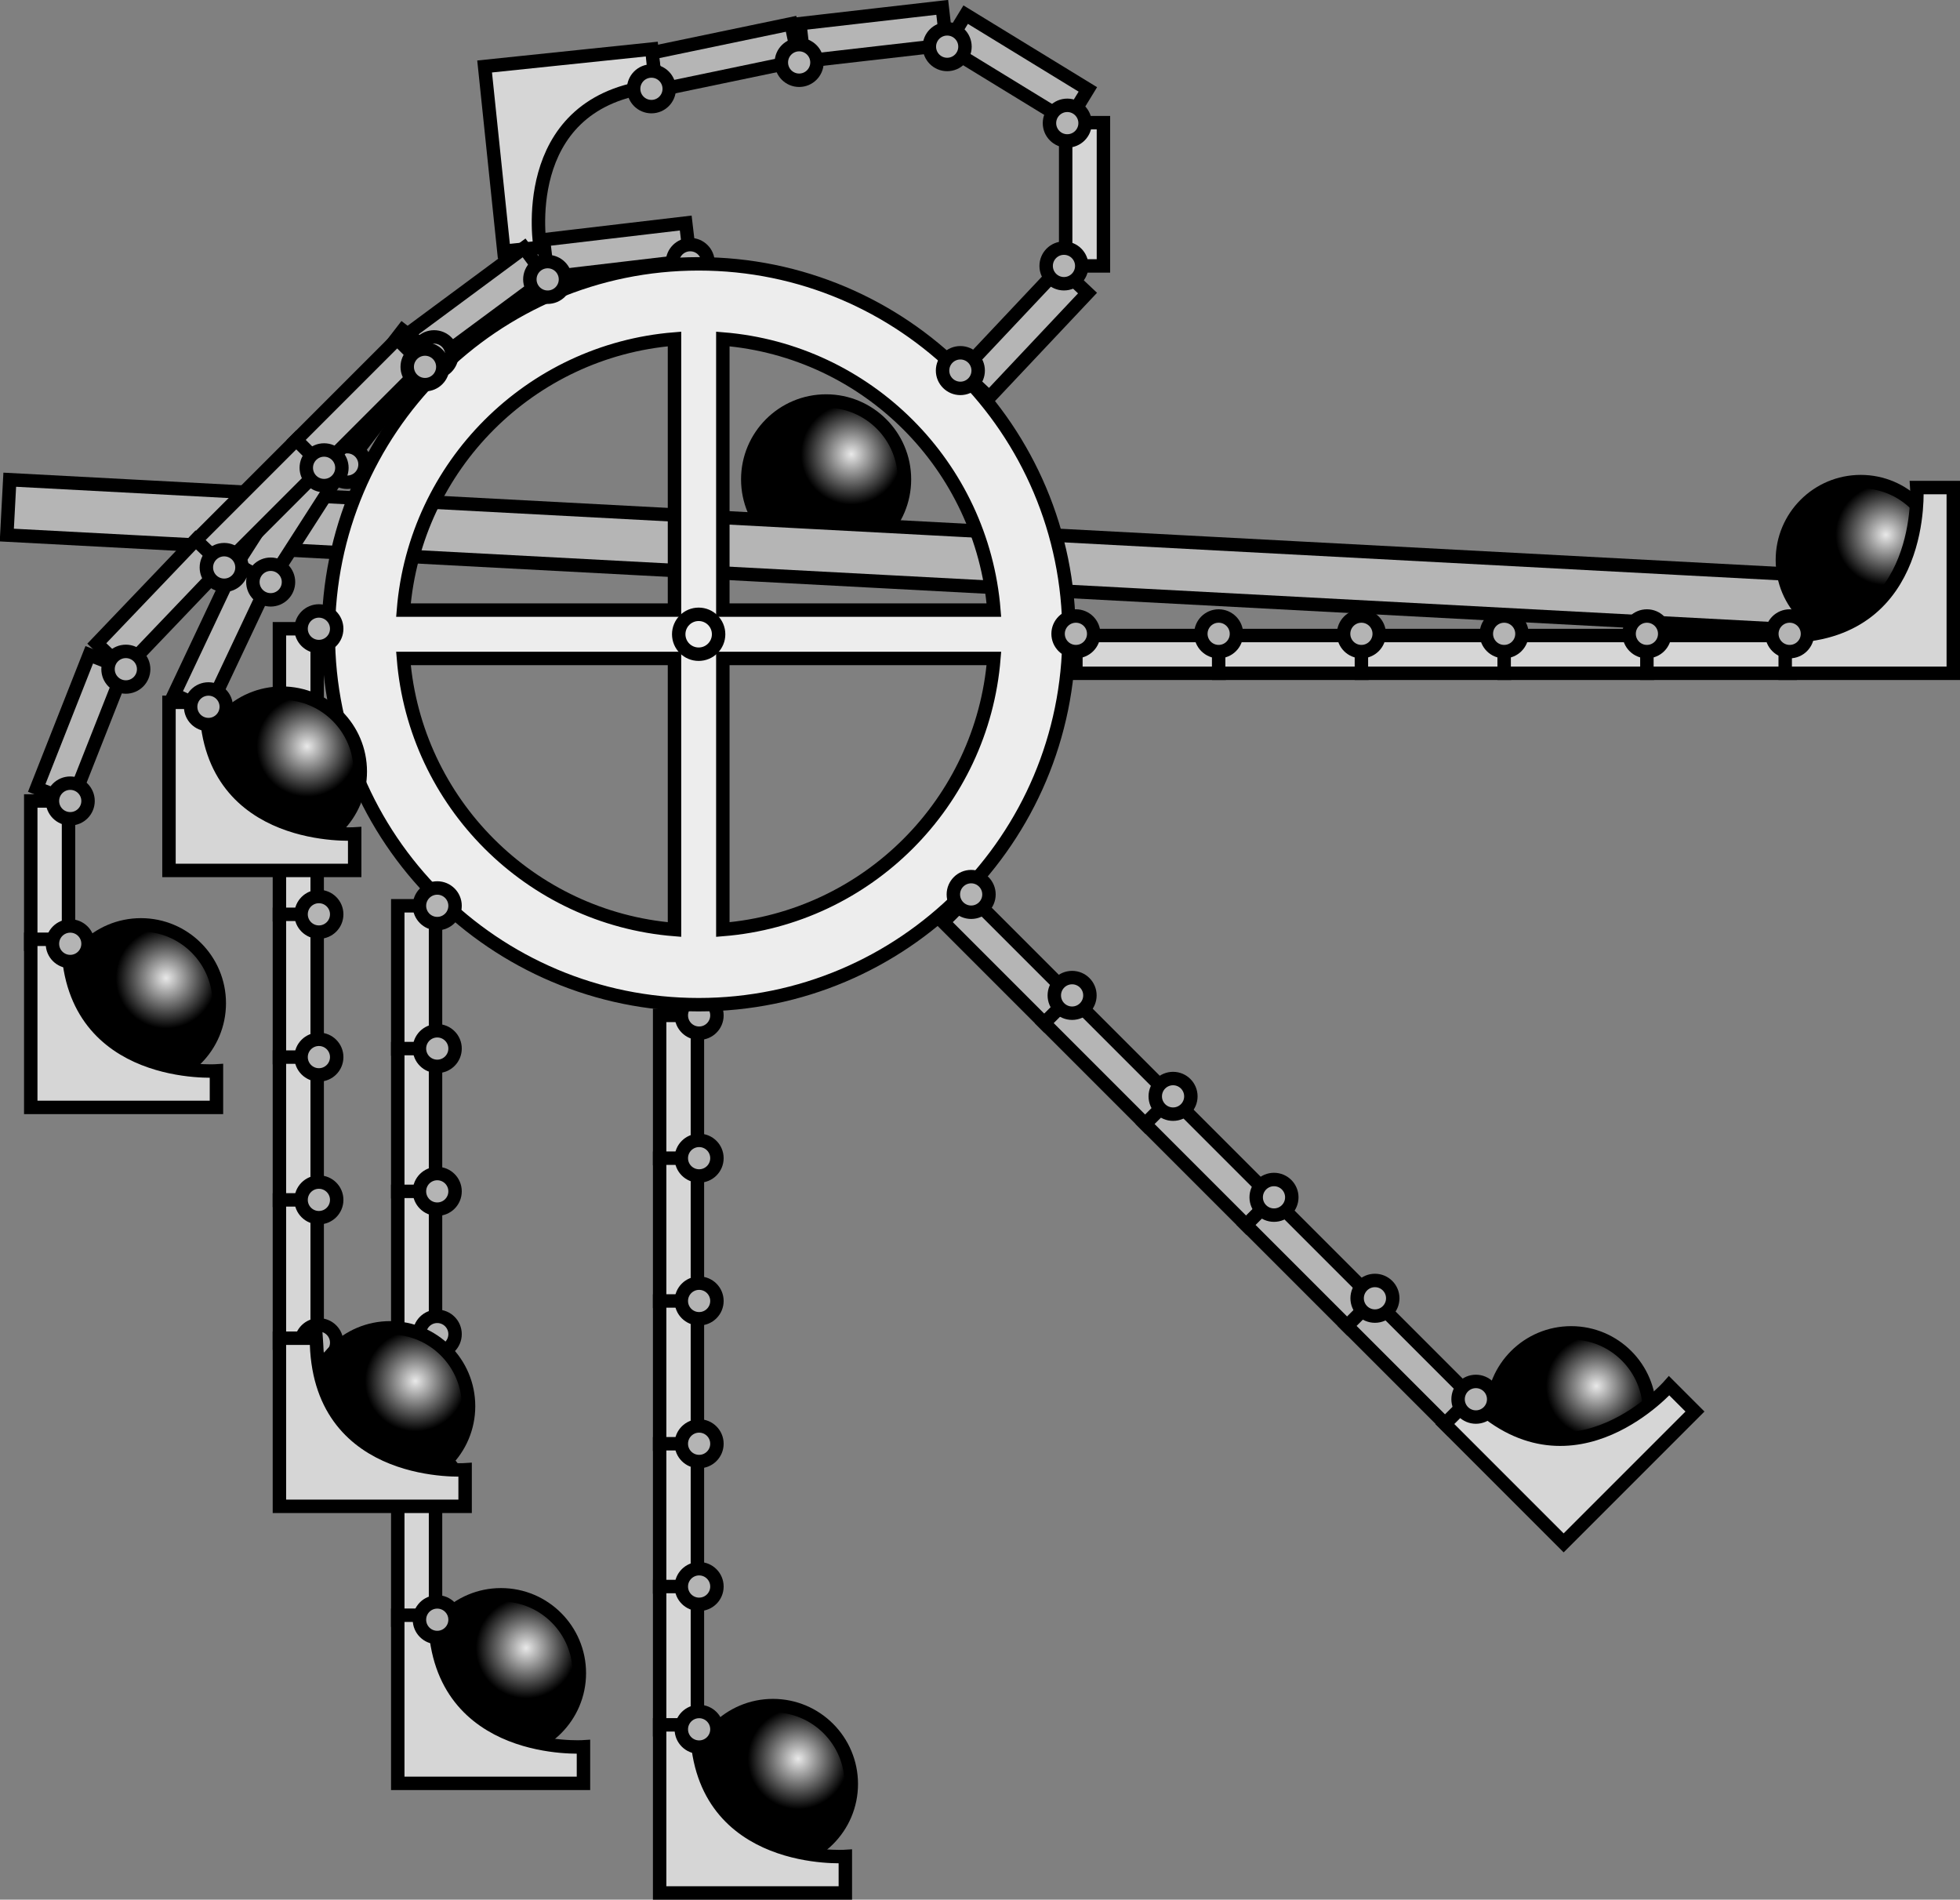 <?xml version="1.0" encoding="iso-8859-1"?>
<!-- Generator: Adobe Illustrator 11 Build 196, SVG Export Plug-In . SVG Version: 6.0.0 Build 78)  -->
<!DOCTYPE svg PUBLIC "-//W3C//DTD SVG 1.0//EN"    "http://www.w3.org/TR/2001/REC-SVG-20010904/DTD/svg10.dtd">
<svg  
	 width="145.948" height="141.428" viewBox="0 0 145.948 141.428"
	 style="overflow:visible;enable-background:new 0 0 145.948 141.428" xml:space="preserve">
	<rect x="0" y="0" width="145.948" height="141.428" fill="#808080" stroke="none"/>
	<g id="Layer_1">
		
			<radialGradient id="XMLID_9_" cx="199.208" cy="-52.022" r="10" fx="199.208" fy="-52.022" gradientTransform="matrix(0.375 0 0 0.375 -11.313 53.322)" gradientUnits="userSpaceOnUse">
			<stop  offset="0" style="stop-color:#E9E9E9"/>
			<stop  offset="1" style="stop-color:#000000"/>
			
			
			
		</radialGradient>
		<circle style="fill:url(#XMLID_9_);stroke:#000000;" cx="61.515" cy="35.689" r="5.834"/> 
		
			<rect x="70.095" y="-30.099" transform="matrix(-0.053 0.999 -0.999 -0.053 117.476 -28.314)" style="fill:#B5B5B5;stroke:#000000;" width="4.125" height="143.247"/> 
		
			<radialGradient id="XMLID_10_" cx="199.208" cy="-52.022" r="10" fx="199.208" fy="-52.022" gradientTransform="matrix(0.375 0 0 0.375 65.728 59.322)" gradientUnits="userSpaceOnUse">
			<stop  offset="0" style="stop-color:#E9E9E9"/>
			<stop  offset="1" style="stop-color:#000000"/>
			
			
			
		</radialGradient>
		<circle style="fill:url(#XMLID_10_);stroke:#000000;" cx="138.556" cy="41.689" r="5.834"/> 
		
			<radialGradient id="XMLID_11_" cx="199.208" cy="-52.022" r="10" fx="199.208" fy="-52.022" gradientTransform="matrix(0.375 0 0 0.375 44.166 122.697)" gradientUnits="userSpaceOnUse">
			<stop  offset="0" style="stop-color:#E9E9E9"/>
			<stop  offset="1" style="stop-color:#000000"/>
			
			
			
		</radialGradient>
		<circle style="fill:url(#XMLID_11_);stroke:#000000;" cx="116.994" cy="105.064" r="5.834"/> 
		
			<radialGradient id="XMLID_12_" cx="199.208" cy="-52.022" r="10" fx="199.208" fy="-52.022" gradientTransform="matrix(0.375 0 0 0.375 -15.272 150.447)" gradientUnits="userSpaceOnUse">
			<stop  offset="0" style="stop-color:#E9E9E9"/>
			<stop  offset="1" style="stop-color:#000000"/>
			
			
			
		</radialGradient>
		<circle style="fill:url(#XMLID_12_);stroke:#000000;" cx="57.556" cy="132.814" r="5.834"/> 
		
			<radialGradient id="XMLID_13_" cx="199.208" cy="-52.022" r="10" fx="199.208" fy="-52.022" gradientTransform="matrix(0.375 0 0 0.375 -35.522 142.197)" gradientUnits="userSpaceOnUse">
			<stop  offset="0" style="stop-color:#E9E9E9"/>
			<stop  offset="1" style="stop-color:#000000"/>
			
			
			
		</radialGradient>
		<circle style="fill:url(#XMLID_13_);stroke:#000000;" cx="37.306" cy="124.564" r="5.834"/> 
		<g>
			
				<rect x="40.586" y="17.232" transform="matrix(-0.993 0.117 -0.117 -0.993 93.709 31.759)" style="fill:#B5B5B5;stroke:#000000;" width="10.667" height="2.812"/> 
			<circle style="fill:#B4B4B4;stroke:#000000;" cx="51.396" cy="19.536" r="1.326"/> 
		</g>
		<g>
			<rect x="49.119" y="75.595" style="fill:#D6D6D6;stroke:#000000;" width="2.812" height="10.666"/> 
			<rect x="49.119" y="86.225" style="fill:#D6D6D6;stroke:#000000;" width="2.812" height="10.666"/> 
			<rect x="49.119" y="96.855" style="fill:#D6D6D6;stroke:#000000;" width="2.812" height="10.667"/> 
			<rect x="49.119" y="107.485" style="fill:#D6D6D6;stroke:#000000;" width="2.812" height="10.667"/> 
			<rect x="49.119" y="118.115" style="fill:#D6D6D6;stroke:#000000;" width="2.812" height="10.666"/> 
			<path style="fill:#D6D6D6;stroke:#000000;" d="M49.119,128.413v12.516h13.828v-2.719c0,0-10.717,0.703-11.062-9.328
				c-0.012-0.34-0.023-0.469-0.023-0.469H49.119z"/>
			<circle style="fill:#B4B4B4;stroke:#000000;" cx="52.059" cy="86.225" r="1.326"/> 
			<circle style="fill:#B4B4B4;stroke:#000000;" cx="52.059" cy="75.595" r="1.326"/> 
			<circle style="fill:#B4B4B4;stroke:#000000;" cx="52.059" cy="96.855" r="1.326"/> 
			<circle style="fill:#B4B4B4;stroke:#000000;" cx="52.059" cy="107.485" r="1.326"/> 
			<circle style="fill:#B4B4B4;stroke:#000000;" cx="52.059" cy="118.115" r="1.326"/> 
			<circle style="fill:#B4B4B4;stroke:#000000;" cx="52.059" cy="128.745" r="1.326"/> 
		</g>
		<g>
			<path style="fill:#EDEDED;stroke:#000000;" d="M52.025,19.643c-15.23,0-27.577,12.347-27.577,27.577
				c0,15.23,12.347,27.578,27.577,27.578c15.23,0,27.577-12.347,27.577-27.578C79.602,31.99,67.255,19.643,52.025,19.643z
				 M74.008,45.42H53.825V25.237C64.572,26.106,73.139,34.673,74.008,45.42z M50.225,25.237V45.42H30.042
				C30.911,34.673,39.478,26.106,50.225,25.237z M30.042,49.02h20.183v20.183C39.478,68.334,30.911,59.767,30.042,49.02z
				 M53.825,69.203V49.02h20.183C73.139,59.767,64.572,68.334,53.825,69.203z"/>
			<circle style="fill:#EDEDED;stroke:#000000;" cx="52.025" cy="47.22" r="1.485"/> 
		</g>
		<g>
			<rect x="29.619" y="67.435" style="fill:#D6D6D6;stroke:#000000;" width="2.812" height="10.666"/> 
			<rect x="29.619" y="78.065" style="fill:#D6D6D6;stroke:#000000;" width="2.812" height="10.666"/> 
			<rect x="29.619" y="88.695" style="fill:#D6D6D6;stroke:#000000;" width="2.812" height="10.666"/> 
			<rect x="29.619" y="99.325" style="fill:#D6D6D6;stroke:#000000;" width="2.812" height="10.666"/> 
			<rect x="29.619" y="109.955" style="fill:#D6D6D6;stroke:#000000;" width="2.812" height="10.666"/> 
			<path style="fill:#D6D6D6;stroke:#000000;" d="M29.619,120.252v12.516h13.828v-2.719c0,0-10.717,0.703-11.062-9.328
				c-0.012-0.34-0.023-0.469-0.023-0.469H29.619z"/>
			<circle style="fill:#B4B4B4;stroke:#000000;" cx="32.559" cy="78.065" r="1.326"/> 
			<circle style="fill:#B4B4B4;stroke:#000000;" cx="32.559" cy="67.435" r="1.326"/> 
			<circle style="fill:#B4B4B4;stroke:#000000;" cx="32.559" cy="88.695" r="1.326"/> 
			<circle style="fill:#B4B4B4;stroke:#000000;" cx="32.559" cy="99.325" r="1.326"/> 
			<circle style="fill:#B4B4B4;stroke:#000000;" cx="32.559" cy="109.955" r="1.326"/> 
			<circle style="fill:#B4B4B4;stroke:#000000;" cx="32.559" cy="120.585" r="1.326"/> 
		</g>
		<rect x="20.806" y="46.81" style="fill:#D6D6D6;stroke:#000000;" width="2.812" height="10.666"/> 
		<rect x="20.806" y="57.44" style="fill:#D6D6D6;stroke:#000000;" width="2.812" height="10.666"/> 
		<rect x="20.806" y="68.07" style="fill:#D6D6D6;stroke:#000000;" width="2.812" height="10.666"/> 
		<rect x="20.806" y="78.7" style="fill:#D6D6D6;stroke:#000000;" width="2.812" height="10.666"/> 
		<rect x="20.806" y="89.33" style="fill:#D6D6D6;stroke:#000000;" width="2.812" height="10.666"/> 
		<circle style="fill:#B4B4B4;stroke:#000000;" cx="23.746" cy="57.44" r="1.326"/> 
		<circle style="fill:#B4B4B4;stroke:#000000;" cx="23.746" cy="46.81" r="1.326"/> 
		<circle style="fill:#B4B4B4;stroke:#000000;" cx="23.746" cy="68.07" r="1.326"/> 
		<circle style="fill:#B4B4B4;stroke:#000000;" cx="23.746" cy="78.7" r="1.326"/> 
		<circle style="fill:#B4B4B4;stroke:#000000;" cx="23.746" cy="89.33" r="1.326"/> 
		<circle style="fill:#B4B4B4;stroke:#000000;" cx="23.746" cy="99.96" r="1.326"/> 
		<g>
			
				<rect x="69.67" y="70.039" transform="matrix(0.707 0.707 -0.707 0.707 72.49 -32.11)" style="fill:#B5B5B5;stroke:#000000;" width="10.666" height="2.813"/> 
			
				<rect x="77.187" y="77.555" transform="matrix(0.707 0.707 -0.707 0.707 80.004 -35.223)" style="fill:#B5B5B5;stroke:#000000;" width="10.666" height="2.813"/> 
			
				<rect x="84.703" y="85.072" transform="matrix(0.707 0.707 -0.707 0.707 87.516 -38.337)" style="fill:#B5B5B5;stroke:#000000;" width="10.666" height="2.812"/> 
			
				<rect x="92.219" y="92.588" transform="matrix(0.707 0.707 -0.707 0.707 95.036 -41.45)" style="fill:#B5B5B5;stroke:#000000;" width="10.666" height="2.812"/> 
			
				<rect x="99.736" y="100.104" transform="matrix(0.707 0.707 -0.707 0.707 102.558 -44.563)" style="fill:#B5B5B5;stroke:#000000;" width="10.666" height="2.813"/> 
			<path style="fill:#D6D6D6;stroke:#000000;" d="M107.585,106.016l8.85,8.85l9.778-9.778l-1.922-1.922
				c0,0-7.081,8.075-14.418,1.227c-0.249-0.232-0.348-0.315-0.348-0.315L107.585,106.016z"/>
			<circle style="fill:#B4B4B4;stroke:#000000;" cx="79.833" cy="74.106" r="1.326"/> 
			<circle style="fill:#B4B4B4;stroke:#000000;" cx="72.316" cy="66.589" r="1.326"/> 
			<circle style="fill:#B4B4B4;stroke:#000000;" cx="87.35" cy="81.622" r="1.326"/> 
			<circle style="fill:#B4B4B4;stroke:#000000;" cx="94.866" cy="89.139" r="1.326"/> 
			<circle style="fill:#B4B4B4;stroke:#000000;" cx="102.383" cy="96.655" r="1.326"/> 
			<circle style="fill:#B4B4B4;stroke:#000000;" cx="109.899" cy="104.172" r="1.326"/> 
		</g>
		<g>
			<rect x="80.115" y="47.314" style="fill:#D6D6D6;stroke:#000000;" width="10.666" height="2.812"/> 
			<rect x="90.745" y="47.314" style="fill:#D6D6D6;stroke:#000000;" width="10.666" height="2.812"/> 
			<rect x="101.375" y="47.314" style="fill:#D6D6D6;stroke:#000000;" width="10.666" height="2.812"/> 
			<rect x="112.004" y="47.314" style="fill:#D6D6D6;stroke:#000000;" width="10.666" height="2.812"/> 
			<rect x="122.634" y="47.314" style="fill:#D6D6D6;stroke:#000000;" width="10.666" height="2.812"/> 
			<path style="fill:#D6D6D6;stroke:#000000;" d="M132.932,50.126h12.516V36.298h-2.719c0,0,0.703,10.717-9.328,11.062
				c-0.34,0.012-0.469,0.023-0.469,0.023V50.126z"/>
			<circle style="fill:#B4B4B4;stroke:#000000;" cx="90.745" cy="47.187" r="1.326"/> 
			<circle style="fill:#B4B4B4;stroke:#000000;" cx="80.115" cy="47.187" r="1.326"/> 
			<circle style="fill:#B4B4B4;stroke:#000000;" cx="101.375" cy="47.187" r="1.326"/> 
			<circle style="fill:#B4B4B4;stroke:#000000;" cx="112.004" cy="47.187" r="1.326"/> 
			<circle style="fill:#B4B4B4;stroke:#000000;" cx="122.634" cy="47.187" r="1.326"/> 
			<circle style="fill:#B4B4B4;stroke:#000000;" cx="133.264" cy="47.187" r="1.326"/> 
		</g>
		<g>
			<g>
				
					<rect x="70.953" y="23.354" transform="matrix(0.686 -0.728 0.728 0.686 5.942 63.288)" style="fill:#B5B5B5;stroke:#000000;" width="10.666" height="2.812"/> 
				<circle style="fill:#B4B4B4;stroke:#000000;" cx="71.512" cy="27.589" r="1.326"/> 
			</g>
			<g>
				<rect x="79.353" y="9.132" style="fill:#D6D6D6;stroke:#000000;" width="2.812" height="10.666"/> 
				<circle style="fill:#B4B4B4;stroke:#000000;" cx="79.226" cy="19.798" r="1.326"/> 
			</g>
			<g>
				
					<rect x="70.392" y="3.669" transform="matrix(-0.853 -0.522 0.522 -0.853 137.666 48.931)" style="fill:#B5B5B5;stroke:#000000;" width="10.666" height="2.813"/> 
				<circle style="fill:#B4B4B4;stroke:#000000;" cx="79.473" cy="9.167" r="1.326"/> 
			</g>
			<g>
				
					<rect x="59.722" y="1.153" transform="matrix(-0.994 0.114 -0.114 -0.994 129.978 -2.32)" style="fill:#B5B5B5;stroke:#000000;" width="10.666" height="2.812"/> 
				<circle style="fill:#B4B4B4;stroke:#000000;" cx="70.529" cy="3.474" r="1.326"/> 
			</g>
			<g>
				
					<rect x="48.641" y="2.83" transform="matrix(-0.979 0.204 -0.204 -0.979 107.677 -2.627)" style="fill:#B5B5B5;stroke:#000000;" width="10.666" height="2.813"/> 
				<circle style="fill:#B4B4B4;stroke:#000000;" cx="59.508" cy="4.649" r="1.326"/> 
			</g>
			<g>
				<path style="fill:#D6D6D6;stroke:#000000;" d="M48.534,3.653L36.086,4.95l1.433,13.754l2.704-0.282
					c0,0-1.809-10.586,8.132-11.969c0.336-0.047,0.463-0.072,0.463-0.072L48.534,3.653z"/>
				<circle style="fill:#B4B4B4;stroke:#000000;" cx="48.508" cy="6.612" r="1.326"/> 
			</g>
		</g>
		<g>
			
				<rect x="30.248" y="21.331" transform="matrix(-0.804 0.595 -0.595 -0.804 77.709 19.869)" style="fill:#B5B5B5;stroke:#000000;" width="10.666" height="2.812"/> 
			<circle style="fill:#B4B4B4;stroke:#000000;" cx="40.781" cy="20.8" r="1.326"/> 
		</g>
		<g>
			
				<rect x="22.52" y="28.29" transform="matrix(-0.611 0.792 -0.792 -0.611 68.377 25.767)" style="fill:#B5B5B5;stroke:#000000;" width="10.666" height="2.812"/> 
			<circle style="fill:#B4B4B4;stroke:#000000;" cx="32.323" cy="26.408" r="1.326"/> 
		</g>
		<g>
			
				<rect x="16.35" y="36.83" transform="matrix(-0.54 0.841 -0.841 -0.54 65.573 40.656)" style="fill:#B5B5B5;stroke:#000000;" width="10.666" height="2.812"/> 
			<circle style="fill:#B4B4B4;stroke:#000000;" cx="25.856" cy="34.578" r="1.326"/> 
		</g>
		<g>
			
				<rect x="11.161" y="46.095" transform="matrix(-0.427 0.904 -0.904 -0.427 66.492 52.846)" style="fill:#B5B5B5;stroke:#000000;" width="10.666" height="2.812"/> 
			<circle style="fill:#B4B4B4;stroke:#000000;" cx="20.156" cy="43.332" r="1.326"/> 
		</g>
		<g>
			
				<rect x="21.461" y="28.591" transform="matrix(-0.707 0.707 -0.707 -0.707 66.951 32.263)" style="fill:#B5B5B5;stroke:#000000;" width="10.666" height="2.813"/> 
			<circle style="fill:#B4B4B4;stroke:#000000;" cx="31.649" cy="27.311" r="1.326"/> 
		</g>
		<g>
			
				<rect x="13.944" y="36.108" transform="matrix(-0.707 0.707 -0.707 -0.707 59.435 50.408)" style="fill:#B5B5B5;stroke:#000000;" width="10.666" height="2.812"/> 
			<circle style="fill:#B4B4B4;stroke:#000000;" cx="24.133" cy="34.827" r="1.326"/> 
		</g>
		<g>
			
				<rect x="6.569" y="43.639" transform="matrix(-0.691 0.723 -0.723 -0.691 52.702 67.542)" style="fill:#B5B5B5;stroke:#000000;" width="10.666" height="2.813"/> 
			<circle style="fill:#B4B4B4;stroke:#000000;" cx="16.693" cy="42.247" r="1.326"/> 
		</g>
		<g>
			
				<rect x="0.654" y="52.812" transform="matrix(-0.367 0.93 -0.93 -0.367 58.618 68.553)" style="fill:#B5B5B5;stroke:#000000;" width="10.666" height="2.813"/> 
			<circle style="fill:#B4B4B4;stroke:#000000;" cx="9.371" cy="49.821" r="1.326"/> 
		</g>
		<g>
			<rect x="2.29" y="59.632" style="fill:#D6D6D6;stroke:#000000;" width="2.812" height="10.666"/> 
			<circle style="fill:#B4B4B4;stroke:#000000;" cx="5.23" cy="59.632" r="1.326"/> 
		</g>
		
			<radialGradient id="XMLID_14_" cx="199.208" cy="-52.022" r="10" fx="199.208" fy="-52.022" gradientTransform="matrix(0.375 0 0 0.375 -43.772 122.322)" gradientUnits="userSpaceOnUse">
			<stop  offset="0" style="stop-color:#E9E9E9"/>
			<stop  offset="1" style="stop-color:#000000"/>
			
			
			
		</radialGradient>
		<circle style="fill:url(#XMLID_14_);stroke:#000000;" cx="29.056" cy="104.689" r="5.834"/> 
		
			<radialGradient id="XMLID_15_" cx="199.208" cy="-52.022" r="10" fx="199.208" fy="-52.022" gradientTransform="matrix(0.375 0 0 0.375 -62.334 92.322)" gradientUnits="userSpaceOnUse">
			<stop  offset="0" style="stop-color:#E9E9E9"/>
			<stop  offset="1" style="stop-color:#000000"/>
			
			
			
		</radialGradient>
		<circle style="fill:url(#XMLID_15_);stroke:#000000;" cx="10.494" cy="74.689" r="5.834"/> 
		
			<radialGradient id="XMLID_16_" cx="199.208" cy="-52.022" r="10" fx="199.208" fy="-52.022" gradientTransform="matrix(0.375 0 0 0.375 -51.834 75.072)" gradientUnits="userSpaceOnUse">
			<stop  offset="0" style="stop-color:#E9E9E9"/>
			<stop  offset="1" style="stop-color:#000000"/>
			
			
			
		</radialGradient>
		<circle style="fill:url(#XMLID_16_);stroke:#000000;" cx="20.994" cy="57.439" r="5.834"/> 
		<path style="fill:#D6D6D6;stroke:#000000;" d="M20.806,99.627v12.516h13.828v-2.719c0,0-10.717,0.703-11.062-9.328
			c-0.012-0.34-0.023-0.469-0.023-0.469H20.806z"/>
		<g>
			<path style="fill:#D6D6D6;stroke:#000000;" d="M2.29,69.93v12.516h13.828v-2.719c0,0-10.717,0.703-11.062-9.328
				c-0.012-0.34-0.023-0.469-0.023-0.469H2.29z"/>
			<circle style="fill:#B4B4B4;stroke:#000000;" cx="5.23" cy="70.262" r="1.326"/> 
		</g>
		<g>
			<path style="fill:#D6D6D6;stroke:#000000;" d="M12.583,52.287v12.516h13.828v-2.719c0,0-10.717,0.703-11.062-9.328
				c-0.012-0.34-0.023-0.469-0.023-0.469H12.583z"/>
			<circle style="fill:#B4B4B4;stroke:#000000;" cx="15.522" cy="52.619" r="1.326"/> 
		</g>
	</g>
</svg>

